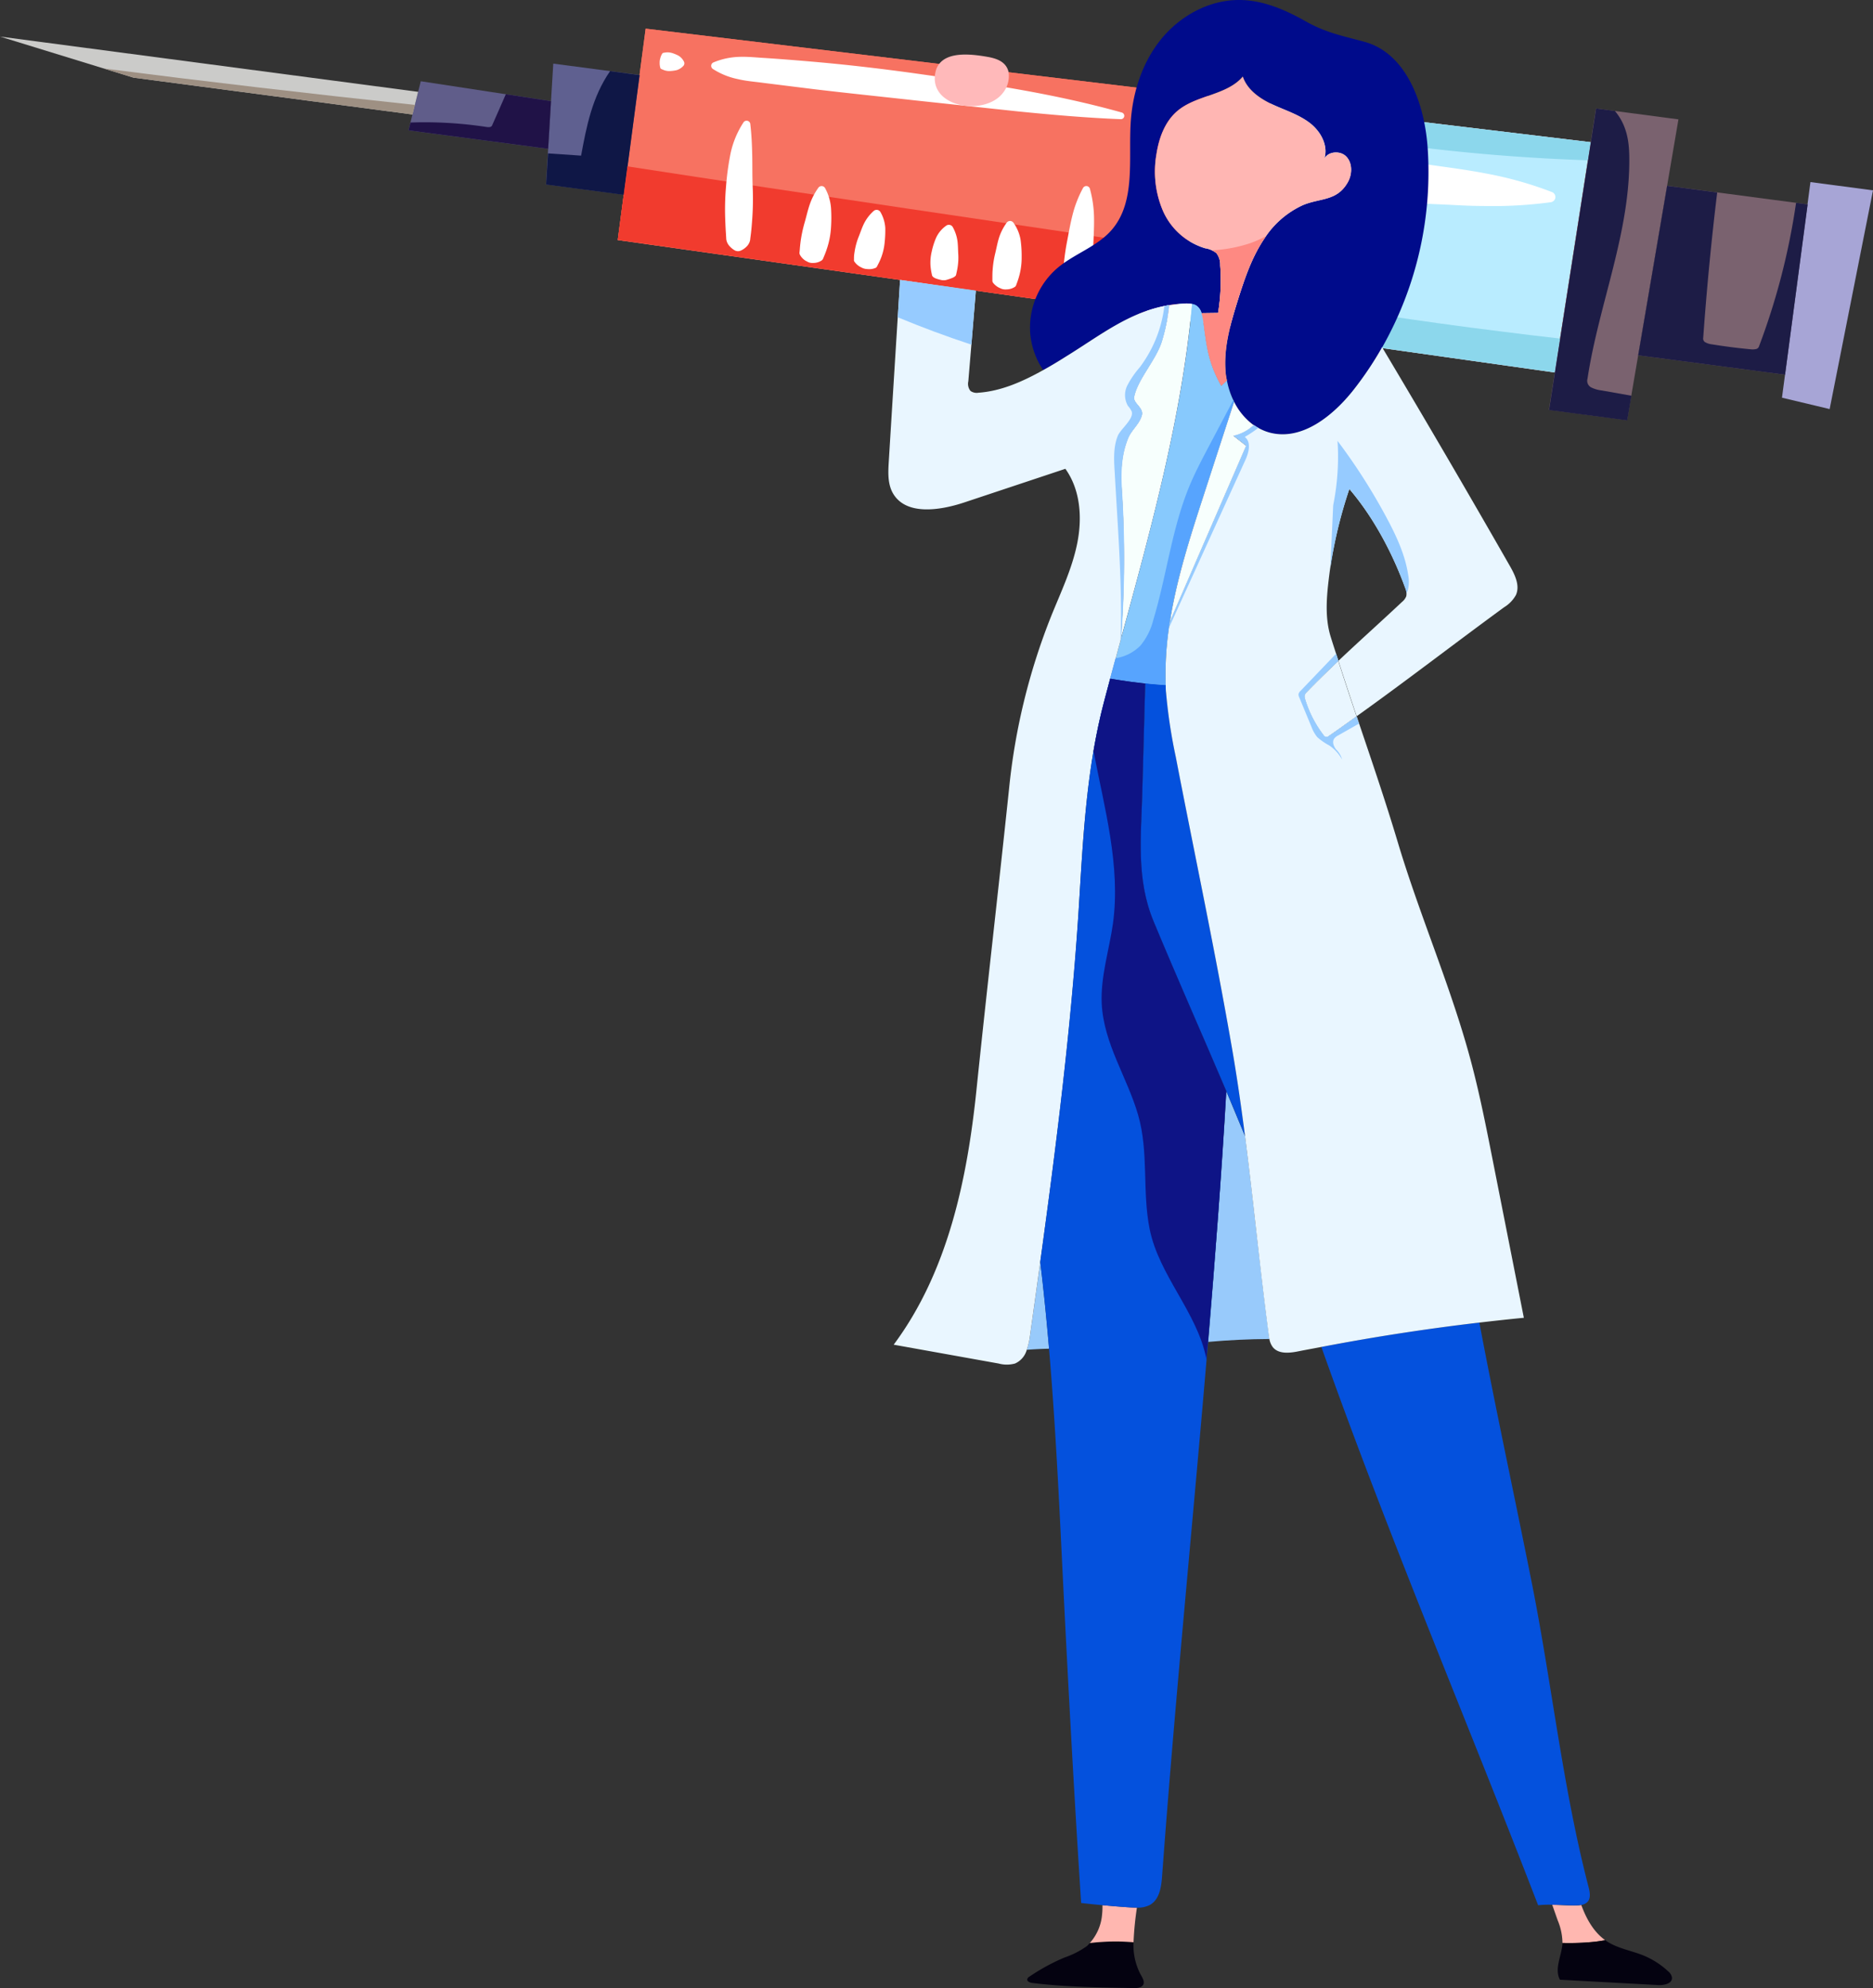 <svg xmlns="http://www.w3.org/2000/svg" viewBox="0 0 497.34 527.78"><rect x="0" y="0" width="497.34" height="527.78" fill="#333333" stroke="none"/><defs><style>.cls-1{fill:#f77261;}.cls-2{fill:#5f6090;}.cls-3{fill:#b9ecff;}.cls-4{fill:#605d8a;}.cls-5{fill:#cbcbc9;}.cls-6{fill:#7a626f;}.cls-7{fill:#a7a5d6;}.cls-8{fill:#0f1746;}.cls-9{fill:#201247;}.cls-10{fill:#9e9083;}.cls-11{fill:#f13b2e;}.cls-12{fill:#8cd7ec;}.cls-13{fill:#1d1c46;}.cls-14{fill:#fff;}.cls-15{fill:#000b8b;}.cls-16{fill:#040210;}.cls-17{fill:#ffb6b3;}.cls-18{fill:#f7fffd;}.cls-19{fill:#87c9fd;}.cls-20{fill:#ffb7b0;}.cls-21{fill:#0451dd;}.cls-22{fill:#ffb9ba;}.cls-23{fill:#e9f6ff;}.cls-24{fill:#98cafb;}.cls-25{fill:#96cbff;}.cls-26{fill:#57a4fe;}.cls-27{fill:#0e1486;}.cls-28{fill:#fe8982;}</style></defs><g id="Layer_2" data-name="Layer 2"><g id="Layer_1-2" data-name="Layer 1"><polyline class="cls-1" points="425.35 38.11 171.44 7.61 164.03 63.73 420.93 100.03"/><polygon class="cls-1" points="171.44 7.61 169.81 19.91 165.62 51.69 164.03 63.73 312.19 84.66 322.59 25.76 171.44 7.61"/><polygon class="cls-2" points="146.91 16.89 146.31 26.85 145.55 39.51 144.98 48.97 165.62 51.69 169.81 19.91 146.91 16.89"/><polygon class="cls-3" points="322.59 25.76 312.19 84.66 412.84 98.89 422.38 37.75 322.59 25.76"/><polygon class="cls-4" points="146.31 26.85 111.73 21.57 111.03 24.38 109.52 30.39 108.47 34.61 145.55 39.51 146.31 26.85"/><polygon class="cls-5" points="0 9.71 35.43 20.61 109.52 30.39 111.03 24.38 0 9.71"/><polygon class="cls-6" points="442.67 49.32 434.99 94.32 473.98 99.47 479.95 54.25 442.67 49.32"/><polygon class="cls-6" points="423.78 28.8 422.38 37.75 412.84 98.89 411.29 108.81 432.05 111.55 434.99 94.32 442.67 49.32 445.68 31.69 423.78 28.8"/><polygon class="cls-7" points="480.73 48.34 479.95 54.25 473.98 99.47 473.17 105.58 485.83 108.6 497.34 50.53 480.73 48.34"/><path class="cls-8" d="M162,18.88c-4.79,6.92-6.28,14.75-7.7,22.44l-8.78-.6L145,49l20.64,2.73,4.2-31.78Z"/><path class="cls-9" d="M145.55,39.51l.76-12.66-12-1.83q-1.78,4.08-3.59,8.16a.78.78,0,0,1-.6.54,2.87,2.87,0,0,1-.87,0A108.47,108.47,0,0,0,109,32.53l-.52,2.08Z"/><path class="cls-10" d="M27.58,18.19l7.85,2.42,74.09,9.78.64-2.54Q68.84,23.47,27.58,18.19Z"/><path class="cls-11" d="M166.61,44.17l-1,7.52-1.59,12L312.19,84.66l3.22-18.23C265.81,59,216.1,51.81,166.61,44.17Z"/><path class="cls-12" d="M421.63,42.56l.75-4.81-99.79-12L322,29.4A516.83,516.83,0,0,0,421.63,42.56Z"/><path class="cls-12" d="M366.49,83.57Q340.1,79.63,314,74.7l-1.76,10L412.84,98.88l1.41-9c-5.25-.58-10.5-1.23-15.74-1.89Q382.48,86,366.49,83.57Z"/><path class="cls-13" d="M425.31,103.66a8.51,8.51,0,0,1-2.9-.86,2,2,0,0,1-.87-2.3c3-19.84,11.44-38.95,11.08-59.16-.07-3.93-.68-8.16-3.81-11.88l-5-.66-1.4,9-9.54,61.13-1.55,9.93,20.76,2.74,1.12-6.54Z"/><path class="cls-13" d="M476.91,53.85a181.3,181.3,0,0,1-9.8,38,1.16,1.16,0,0,1-.67.78,4.33,4.33,0,0,1-1.78.08c-3.33-.31-6.66-.74-10-1.28a4.77,4.77,0,0,1-2-.65,1.17,1.17,0,0,1-.4-1.14q1.38-19.34,3.71-38.55l-13.3-1.76-7.68,45,39,5.15,6-45.22Z"/><path class="cls-14" d="M195,66.41a5.67,5.67,0,0,1-1.33-1.12,3.57,3.57,0,0,1-.65-1.08,3,3,0,0,1-.19-1l-.06-1c-.1-1.4-.16-2.8-.21-4.21a70.25,70.25,0,0,1,.23-8.56A72,72,0,0,1,194,40.67a24.21,24.21,0,0,1,3.48-8.27,1,1,0,0,1,1.74.43h0c.35,3,.46,5.7.52,8.46s0,5.5.12,8.28.09,5.6-.11,8.44c-.1,1.43-.21,2.86-.39,4.29l-.14,1.08a2.77,2.77,0,0,1-.27,1.07,3.21,3.21,0,0,1-.75,1.05,4.93,4.93,0,0,1-1.44,1,1.81,1.81,0,0,1-1.76-.09Z"/><path class="cls-14" d="M214.07,69.32a4.25,4.25,0,0,1-1.69-1.73,1.14,1.14,0,0,1-.08-.64l.06-.61c.06-.81.14-1.61.25-2.41a36.33,36.33,0,0,1,1-4.7c.46-1.54.79-3.11,1.31-4.68a17.26,17.26,0,0,1,2.38-4.71h0a1.06,1.06,0,0,1,1.79.11,13.1,13.1,0,0,1,1.57,5.24,39.39,39.39,0,0,1,0,5.21,22,22,0,0,1-.92,5.1,25,25,0,0,1-.89,2.46l-.25.6a1.22,1.22,0,0,1-.39.56,4,4,0,0,1-2.34.69,2.72,2.72,0,0,1-1.71-.47Z"/><path class="cls-14" d="M228.56,70.93a4.6,4.6,0,0,1-1.72-1.52.77.77,0,0,1-.08-.52l0-.47c0-.64.11-1.27.21-1.88a17.92,17.92,0,0,1,1-3.6c.48-1.17.85-2.36,1.42-3.53A11.11,11.11,0,0,1,232,56h0a1.17,1.17,0,0,1,1.64.1l.13.17a9.61,9.61,0,0,1,1.3,4.23,30.27,30.27,0,0,1-.18,4,15.29,15.29,0,0,1-.92,3.9,16,16,0,0,1-.84,1.84l-.23.45a.84.84,0,0,1-.37.41,4.32,4.32,0,0,1-2.28.33,3.46,3.46,0,0,1-1.69-.52Z"/><path class="cls-14" d="M249.82,74.31a9.34,9.34,0,0,1-1.4-.41,2.23,2.23,0,0,1-.72-.45.85.85,0,0,1-.24-.47l-.1-.47a15.71,15.71,0,0,1-.28-1.91,12.53,12.53,0,0,1,.32-3.81,19.43,19.43,0,0,1,1.17-3.68,8,8,0,0,1,2.7-3.21,1.2,1.2,0,0,1,1.67.3l.06.11v0a10.55,10.55,0,0,1,1.25,3.77c.14,1.16.13,2.28.2,3.4a15.91,15.91,0,0,1-.15,3.31c-.08.56-.19,1.11-.32,1.67l-.09.41a.73.73,0,0,1-.23.43,2.49,2.49,0,0,1-.69.44,12.28,12.28,0,0,1-1.37.48h0A2.87,2.87,0,0,1,249.82,74.31Z"/><path class="cls-14" d="M265.47,76.46A4.49,4.49,0,0,1,263.64,75a1,1,0,0,1-.13-.57v-.54c0-.72,0-1.43.06-2.14a25.83,25.83,0,0,1,.62-4.19c.35-1.39.59-2.79,1-4.19a14,14,0,0,1,2.13-4.26h0a1.1,1.1,0,0,1,1.55-.22,1.42,1.42,0,0,1,.24.25A11,11,0,0,1,271,63.68a31.07,31.07,0,0,1,.28,4.62,18.41,18.41,0,0,1-.54,4.56,21,21,0,0,1-.69,2.21l-.2.55a1,1,0,0,1-.34.52,4.08,4.08,0,0,1-2.27.69,3,3,0,0,1-1.73-.36Z"/><path class="cls-14" d="M284.15,80.15a5.13,5.13,0,0,1-1.26-1.1,2.89,2.89,0,0,1-.59-1,2.35,2.35,0,0,1-.13-1l0-1c0-1.27.06-2.54.13-3.81a66.12,66.12,0,0,1,.93-7.56c.49-2.5.9-5,1.53-7.49a30.44,30.44,0,0,1,2.85-7.34,1,1,0,0,1,1.78.21,30.84,30.84,0,0,1,1.11,7.79c.05,2.56-.12,5.1-.21,7.64a63.91,63.91,0,0,1-.81,7.57c-.22,1.25-.45,2.51-.74,3.75l-.2.93a2.29,2.29,0,0,1-.34.92,3,3,0,0,1-.8.87,5.48,5.48,0,0,1-1.49.79A2,2,0,0,1,284.15,80.15Z"/><path class="cls-14" d="M306.06,83.41A4,4,0,0,1,304,81.84a1.6,1.6,0,0,1-.21-.77l-.08-.77c-.1-1-.17-2-.19-3.08a35.94,35.94,0,0,1,.39-6.13c.33-2,.6-4.06,1.12-6.07a19.3,19.3,0,0,1,2.59-5.88,1,1,0,0,1,1.41-.27,1.05,1.05,0,0,1,.37.47,21.93,21.93,0,0,1,1.39,6.19c.17,2,.13,4,.2,6a45.72,45.72,0,0,1-.25,6c-.11,1-.25,2-.41,3l-.12.75A1.56,1.56,0,0,1,310,82a4.12,4.12,0,0,1-2.12,1.46h0A2.27,2.27,0,0,1,306.06,83.41Z"/><path class="cls-14" d="M327.32,85.17a10.69,10.69,0,0,1-1.42-.25,2.36,2.36,0,0,1-.74-.33.74.74,0,0,1-.28-.39l-.14-.4a13.6,13.6,0,0,1-.42-1.64,10.33,10.33,0,0,1-.08-3.33,17.35,17.35,0,0,1,.67-3.31,7.27,7.27,0,0,1,2.15-3.15,1.28,1.28,0,0,1,1.78.12v0a8.66,8.66,0,0,1,1.83,3.17,30,30,0,0,1,.65,3,11.11,11.11,0,0,1,.2,3c0,.5-.1,1-.18,1.52l-.06.38a.61.61,0,0,1-.2.4,2.47,2.47,0,0,1-.66.45,12,12,0,0,1-1.33.54h0A3.35,3.35,0,0,1,327.32,85.17Z"/><path class="cls-14" d="M339.51,87.79a4.32,4.32,0,0,1-2-1.21,1,1,0,0,1-.2-.55l-.05-.54c-.09-.72-.14-1.44-.16-2.15a20.33,20.33,0,0,1,.37-4.26l.42-2.11c.15-.72.3-1.36.54-2.14a8.47,8.47,0,0,1,1.25-2.58,4.19,4.19,0,0,1,2.57-1.69,1.05,1.05,0,0,1,1.22.87.82.82,0,0,1,0,.22v.22a4.78,4.78,0,0,0,.25,1.84,12.58,12.58,0,0,1,.46,1.61,17.47,17.47,0,0,1,.23,2.11l.13,2.15a19.59,19.59,0,0,1-.24,4.26,19.33,19.33,0,0,1-.45,2.11l-.13.53a1,1,0,0,1-.27.52,4.31,4.31,0,0,1-2.16.91A3.06,3.06,0,0,1,339.51,87.79Z"/><path class="cls-14" d="M353.73,90a5.21,5.21,0,0,1-1.34-1,2.93,2.93,0,0,1-.65-1,2.21,2.21,0,0,1-.19-.93l-.05-.91c-.07-1.23-.08-2.45-.09-3.68a52.57,52.57,0,0,1,.59-7.3c.39-2.42.72-4.84,1.29-7.23A26.8,26.8,0,0,1,356,60.94a1,1,0,0,1,1.78.2A29.29,29.29,0,0,1,359,68.55c.12,2.42,0,4.83,0,7.24a66.23,66.23,0,0,1-.44,7.19c-.16,1.2-.31,2.39-.52,3.58l-.14.9a2.15,2.15,0,0,1-.28.89,3,3,0,0,1-.74.87,5.6,5.6,0,0,1-1.43.84A2.11,2.11,0,0,1,353.73,90Z"/><path class="cls-14" d="M189.47,16.56a19.35,19.35,0,0,1,7-1.47c2.3-.07,4.56.2,6.84.32,4.55.3,9.1.67,13.64,1.07,9.09.81,18.15,1.89,27.18,3.16s18.06,2.63,27,4.23,17.92,3.53,26.74,6a.92.92,0,0,1,.63,1.12.9.9,0,0,1-.91.65c-9.15-.36-18.22-1.16-27.26-2.06l-27.1-2.9c-9-1-18.06-1.93-27.07-3L202.67,22c-2.25-.31-4.52-.46-6.75-1a19.36,19.36,0,0,1-6.61-2.68,1,1,0,0,1-.29-1.42A1.07,1.07,0,0,1,189.47,16.56Z"/><path class="cls-14" d="M340.54,44.59a9,9,0,0,1,4.69-2.84,9.24,9.24,0,0,1,2.27-.18h2.26c3,0,6,.09,9,.2,6,.24,12,.81,18,1.58l8.93,1.25c3,.43,5.94.89,8.9,1.46A98.13,98.13,0,0,1,412.12,51a1.4,1.4,0,0,1,.79,1.81,1.42,1.42,0,0,1-1.09.87,114.69,114.69,0,0,1-18.14,1c-3,0-6-.16-8.95-.32l-9-.4c-6-.29-11.9-.71-17.83-1.38-3-.34-5.92-.69-8.88-1.11l-2.22-.29a9.06,9.06,0,0,1-2.21-.5,8.9,8.9,0,0,1-4.27-3.42A2.15,2.15,0,0,1,340.54,44.59Z"/><path class="cls-14" d="M322.63,39.45l.24-.88c0-.13.08-.31.11-.41l.12-.3a2.89,2.89,0,0,1,.43-.79.64.64,0,0,1,.41-.25l.4-.09a10.93,10.93,0,0,1,1.6-.2,8.28,8.28,0,0,1,3.11.49A15.14,15.14,0,0,1,332,38.36a6.65,6.65,0,0,1,2.4,3,1.66,1.66,0,0,1-.53,2l0,0A8.31,8.31,0,0,1,330.54,45a23.06,23.06,0,0,1-2.81.25,8,8,0,0,1-2.68-.28,12.81,12.81,0,0,1-1.31-.47l-.33-.14a.57.57,0,0,1-.32-.3,3.39,3.39,0,0,1-.3-.84l-.07-.31c0-.1,0-.28-.06-.42l-.13-.9v-.08A5.2,5.2,0,0,1,322.63,39.45Z"/><path class="cls-14" d="M175.32,15.49a3.84,3.84,0,0,1,.57-1.32c.16-.18.28-.12.42-.17a6,6,0,0,1,.81-.1,4.42,4.42,0,0,1,1.57.25,10.41,10.41,0,0,1,1.51.65,3.93,3.93,0,0,1,1.39,1.52,1,1,0,0,1-.15,1.19,4,4,0,0,1-1.75,1.11,10.19,10.19,0,0,1-1.62.23,4.2,4.2,0,0,1-1.58-.17,7.81,7.81,0,0,1-.75-.3c-.13-.09-.26-.06-.37-.27a4.13,4.13,0,0,1-.21-1.43A3.89,3.89,0,0,1,175.32,15.49Z"/><path class="cls-15" d="M379.05,38.77c-.89-11.49-5.66-24.66-16.78-27.68-6-1.63-10.18-2.39-15.59-5.44S335.43.06,329.19,0c-8.05-.08-15.82,4.17-20.89,10.42s-7.62,14.32-8.08,22.36c-.57,9.78,1.37,20.91-5.07,28.3-3.89,4.46-10,6.32-14.47,10.16a20.9,20.9,0,0,0-7.12,17.35A20.58,20.58,0,0,0,277,98.26c2-1.11,3.91-2.29,5.82-3.46,9.41-5.78,17-12,27.6-13.78a37.76,37.76,0,0,1,4.11-.44,7.94,7.94,0,0,1,2,.12,3.16,3.16,0,0,1,1.15.44,3.58,3.58,0,0,1,1.36,2l4.4-.06A53.68,53.68,0,0,0,324,70.42,4.92,4.92,0,0,0,323,67.21a6.25,6.25,0,0,0-3-1.3A17.88,17.88,0,0,1,308.81,56a26.56,26.56,0,0,1-1.75-15.09c.66-4.3,2.26-8.68,5.58-11.48,5.05-4.25,13.06-4.11,17.34-9.13,1.18,3.53,4.55,5.86,7.93,7.43s7,2.68,10,5,5,6.33,3.58,9.79c.74-2.34,4.35-2.73,6-.94s1.57,4.74.34,6.86c-2.89,5-7.24,4.09-11.86,6a24,24,0,0,0-10.21,8.84c-3.34,4.92-5.27,10.65-7.06,16.32-2,6.47-4,13.19-3.19,19.92.06.49.17,1,.27,1.48a20.85,20.85,0,0,0,1.9,5.64,15.37,15.37,0,0,0,9.32,8.2c8.6,2.38,17-4.38,22.48-11.41A90.47,90.47,0,0,0,367,92.24,94.24,94.24,0,0,0,379.05,38.77Z"/><path class="cls-16" d="M289.37,515.84a10,10,0,0,1-.7.76,22.52,22.52,0,0,1-6,3.08,53.47,53.47,0,0,0-9.34,5.09,1.1,1.1,0,0,0-.56.66c-.11.6.68.91,1.29,1,8.93,1.11,17.82,1.19,26.87,1.36a4,4,0,0,0,2-.3c1.6-.85.34-2.53-.22-3.6a16.88,16.88,0,0,1-1.73-8.24A57.25,57.25,0,0,0,289.37,515.84Z"/><path class="cls-17" d="M324.3,102.43l1.49-1.41c-.1-.49-.21-1-.27-1.48-.78-6.73,1.15-13.45,3.19-19.92,1.79-5.67,3.72-11.4,7.06-16.32A24,24,0,0,1,346,54.46c4.62-1.94,9-1,11.86-6,1.23-2.12,1.35-5.08-.34-6.86s-5.3-1.4-6,.94c1.38-3.46-.66-7.48-3.58-9.79s-6.59-3.43-10-5-6.75-3.9-7.93-7.43c-4.28,5-12.29,4.88-17.34,9.13-3.32,2.8-4.92,7.18-5.58,11.48A26.56,26.56,0,0,0,308.81,56,17.88,17.88,0,0,0,320,65.91a6.25,6.25,0,0,1,3,1.3A4.92,4.92,0,0,1,324,70.42a53.68,53.68,0,0,1-.57,12.66l-4.4.06a12.56,12.56,0,0,1,.45,2.09C320.46,92.19,320.82,96.15,324.3,102.43Z"/><path class="cls-18" d="M314.55,80.58a37.76,37.76,0,0,0-4.11.44,49.08,49.08,0,0,1-2,9.74c-1.54,4.87-6.41,10-7.32,14.64-.33,1.65,2.58,2.83,2.05,4.86-.62,2.36-2.74,3.87-3.64,6.08-1.86,4.53-2,9.22-1.65,14.06a283.63,283.63,0,0,1-.24,39.22c8-29.24,16.15-58.79,18.9-88.92A7.94,7.94,0,0,0,314.55,80.58Z"/><path class="cls-19" d="M327.69,106.66a20.85,20.85,0,0,1-1.9-5.64l-1.49,1.41c-3.48-6.28-3.84-10.24-4.78-17.2a12.56,12.56,0,0,0-.45-2.09,3.58,3.58,0,0,0-1.36-2,3.16,3.16,0,0,0-1.15-.44c-2.75,30.13-10.94,59.68-18.9,88.92q-1.44,5.26-2.85,10.52c.61.11,1.22.22,1.83.31,2.48.4,5,.74,7.46,1,1.81.2,3.62.34,5.44.47-.67-17,4.66-33.77,9.95-50Q323.59,119.28,327.69,106.66Z"/><path class="cls-20" d="M423.44,515.5c.93-.11,1.86-.26,2.79-.42-3.1-2.22-5-5.68-6.35-9.34a8.07,8.07,0,0,1-1.08.11c-2.26.06-4.43-.11-6.63-.15l1.44,4.1a16,16,0,0,1,1.27,5.87c0,.05,0,.1,0,.15A66.17,66.17,0,0,0,423.44,515.5Z"/><path class="cls-21" d="M421.82,501c-6.86-26.38-9.69-53.54-15-80.38-4.6-23.17-9.63-46.27-14-69.49q-21.09,2.43-41.95,6.47c17.68,49.89,38.53,98.88,57.55,148.21a26,26,0,0,1,3.73-.13c2.2,0,4.37.21,6.63.15a8.07,8.07,0,0,0,1.08-.11,2.91,2.91,0,0,0,1.6-.72C422.46,504,422.17,502.38,421.82,501Z"/><path class="cls-16" d="M443,523.4a21.64,21.64,0,0,0-6.62-4.26c-3.23-1.31-6.82-1.85-9.74-3.77-.14-.09-.25-.2-.38-.29-.93.16-1.86.31-2.79.42a66.17,66.17,0,0,1-8.57.32c-.18,3.33-2.26,6.82-.69,9.76L440.31,527c1.57.09,3.77-.4,3.65-2A2.62,2.62,0,0,0,443,523.4Z"/><path class="cls-20" d="M300.15,506.38c-2.47-.16-4.94-.37-7.41-.6a19.63,19.63,0,0,1-.11,2.54,12.89,12.89,0,0,1-3.26,7.52,57.25,57.25,0,0,1,11.62-.21,84.24,84.24,0,0,1,.9-9.19C301.31,506.44,300.72,506.42,300.15,506.38Z"/><path class="cls-22" d="M267.81,19.18a4.22,4.22,0,0,0-.78-1.76c-1.1-1.45-3-2-4.78-2.32C258.5,14.45,252,13.53,249.36,17a5.08,5.08,0,0,0-.91,1.93c-1.5,6.1,4.22,9.36,9.82,9.24,3.17-.07,6.31-1.22,8.07-3.55A7.13,7.13,0,0,0,267.81,19.18Z"/><path class="cls-18" d="M330.9,118.36l-3.38-2.65a11.27,11.27,0,0,0,5.38-2.83,17.08,17.08,0,0,1-5.21-6.22q-4.11,12.61-8.2,25.23c-3.53,10.86-7.07,21.94-8.84,33.17l.25-.6Z"/><path class="cls-23" d="M347,183.71a2,2,0,0,0-.61,1,2,2,0,0,0,.11.81,29.9,29.9,0,0,0,4.88,9.59.92.92,0,0,0,1.55.24c2.44-1.68,4.85-3.43,7.28-5.16q-2.49-7.33-4.85-14.71C352.54,178.16,349.72,180.89,347,183.71Z"/><path class="cls-24" d="M273.51,354.55a18.67,18.67,0,0,1-.87,3.8c2-.16,3.95-.25,5.93-.29-.66-7.69-1.41-15.38-2.34-23.05Q274.88,344.79,273.51,354.55Z"/><path class="cls-24" d="M330.63,301.7q-2.47-6-5-12c-1.27,22.23-3,44.4-4.81,66.55q8.11-.73,16.28-.77c-.07-.39-.14-.78-.19-1.18C334.58,336.89,332.88,319.18,330.63,301.7Z"/><path class="cls-23" d="M310.44,81c-10.61,1.75-18.19,8-27.6,13.78C280.93,96,279,97.15,277,98.26c-5.4,3-11.06,5.56-17.17,6a2.84,2.84,0,0,1-2.13-.47,3,3,0,0,1-.58-2.56q1-12,2-24L239,74.32q-1.52,24.09-3,48.19c-.17,2.81-.32,5.79,1,8.26,3.34,6.16,12.43,4.82,19.08,2.61l26.81-8.92c4,5.58,4.51,13,3.15,19.77s-4.36,13-6.93,19.37a168.76,168.76,0,0,0-11.15,45.58c-2.79,26.56-5.9,53.31-8.66,80-2.46,23.92-7.62,48.49-22,67.81l27.86,5a8.27,8.27,0,0,0,4.36,0,5.59,5.59,0,0,0,3.11-3.61,18.67,18.67,0,0,0,.87-3.8q1.37-9.76,2.72-19.54c4.33-31.45,8.32-63,10.28-94.65,1.12-18.19,2-36.44,6.67-54.08.53-2.05,1.08-4.09,1.63-6.14q1.41-5.25,2.85-10.52a283.63,283.63,0,0,0,.24-39.22c-.31-4.84-.21-9.53,1.65-14.06.9-2.21,3-3.72,3.64-6.08.53-2-2.38-3.21-2.05-4.86.91-4.66,5.78-9.77,7.32-14.64A49.08,49.08,0,0,0,310.44,81Z"/><path class="cls-21" d="M306.31,244.6c6.27,15.14,12.92,30,19.3,45.06q2.55,6,5,12c-1-7.72-2.09-15.4-3.4-23-4.52-26-10-51.85-15-77.75a139.3,139.3,0,0,1-2.57-17c-.05-.69-.06-1.37-.09-2.06-1.82-.13-3.63-.27-5.44-.47q-.39,14.35-.77,28.71C303,222.06,301.65,233.36,306.31,244.6Z"/><path class="cls-21" d="M306.31,244.6c-4.66-11.24-3.3-22.54-3-34.43q.39-14.35.77-28.71c-2.5-.27-5-.61-7.46-1-.61-.09-1.22-.2-1.83-.31-.55,2.05-1.1,4.09-1.63,6.14-4.64,17.64-5.55,35.89-6.67,54.08-2,31.69-5.95,63.2-10.28,94.65.93,7.67,1.68,15.36,2.34,23.05,1.52,17.83,2.45,35.72,3.32,53.59,1.52,31.09,3.18,62.37,5.21,93.55q2.82.32,5.64.58c2.47.23,4.94.44,7.41.6.57,0,1.16.06,1.74.06a6.83,6.83,0,0,0,3.61-.81c2.44-1.5,2.9-4.79,3.1-7.64,3.48-47.38,8.24-94.52,12.2-141.78,1.85-22.15,3.54-44.32,4.81-66.55C319.23,274.65,312.58,259.74,306.31,244.6Z"/><path class="cls-23" d="M396.27,307.54c-1.63-8.26-3.27-16.52-5.39-24.66-5.25-20.14-13.75-39.31-19.73-59.3-3.37-11.26-7.17-22.33-10.91-33.41-2.43,1.73-4.84,3.48-7.28,5.16a.92.92,0,0,1-1.55-.24,29.9,29.9,0,0,1-4.88-9.59,2,2,0,0,1-.11-.81,2,2,0,0,1,.61-1c2.69-2.82,5.51-5.55,8.36-8.25-.69-2.14-1.4-4.27-2.06-6.42-1.69-5.47-1-11.44-.27-17.13a120.39,120.39,0,0,1,5.23-22.06c6.51,7.59,11.55,17.21,14.83,26.24a3.59,3.59,0,0,1,.29,2.22,3.7,3.7,0,0,1-1.13,1.51c-5.56,5.23-11.32,10.36-16.89,15.64q2.37,7.36,4.85,14.71c13.17-9.4,26.11-19.41,39.17-28.95a8.8,8.8,0,0,0,3.11-3.22c1.14-2.51-.26-5.39-1.64-7.79q-16.67-29.15-33.89-58a90.47,90.47,0,0,1-7.5,11.21c-5.5,7-13.88,13.79-22.48,11.41a12.93,12.93,0,0,1-4.11-2,11.27,11.27,0,0,1-5.38,2.83l3.38,2.65-20,46.1-.25.6a86.65,86.65,0,0,0-1.11,16.87c0,.69,0,1.37.09,2.06a139.3,139.3,0,0,0,2.57,17c5,25.9,10.51,51.76,15,77.75,1.31,7.59,2.4,15.27,3.4,23,2.25,17.48,3.95,35.19,6.26,52.56.05.4.12.79.19,1.18a5,5,0,0,0,.91,2.22c1.53,1.92,4.49,1.6,6.9,1.1,2-.4,4-.75,6-1.14q20.85-4,41.95-6.47c3.94-.45,7.88-.9,11.82-1.27Q400.46,328.72,396.27,307.54Z"/><path class="cls-25" d="M352.12,195.64a1.28,1.28,0,0,1-.71-.55,29.9,29.9,0,0,1-4.88-9.59,2,2,0,0,1-.11-.81,2,2,0,0,1,.61-1c2.69-2.82,5.51-5.55,8.36-8.25-.2-.63-.4-1.26-.61-1.89q-4.72,4.94-9.44,9.86a1.69,1.69,0,0,0-.54.86,1.66,1.66,0,0,0,.19.86l3.22,7.77a9.38,9.38,0,0,0,1.58,2.81,15.9,15.9,0,0,0,3.12,2.16,10.81,10.81,0,0,1,3.46,3.78A5.76,5.76,0,0,0,354.8,199c-.64-.83-1.14-2-.54-2.9a2.9,2.9,0,0,1,1-.82l5.59-3.17c-.22-.64-.44-1.28-.65-1.92-2.43,1.73-4.84,3.48-7.28,5.16A1.29,1.29,0,0,1,352.12,195.64Z"/><path class="cls-25" d="M373.12,156.09a6.08,6.08,0,0,1,.35,1.38,5.45,5.45,0,0,0,.37-.85,9.15,9.15,0,0,0,.09-3.9c-.79-5.38-3.14-10.4-5.7-15.19a157.14,157.14,0,0,0-13.07-20.48A65.54,65.54,0,0,1,354,134.17q-.37,8.34-.76,16.64a121.94,121.94,0,0,1,5.06-21C364.8,137.44,369.84,147.06,373.12,156.09Z"/><path class="cls-25" d="M259.11,77.16,239,74.32c-.21,3.3-.42,6.61-.62,9.91q9.63,4,19.56,7.27Q258.52,84.33,259.11,77.16Z"/><path class="cls-25" d="M310.44,81c-.44.08-.84.2-1.27.29a33.62,33.62,0,0,1-6.54,16.24,24.77,24.77,0,0,0-3.25,4.72,5.71,5.71,0,0,0,.12,5.5,6.36,6.36,0,0,1,1,1.48c.66,2-3,4.69-3.71,6.52-1.22,3-1,6.6-.79,9.78.8,14.77,2.08,29.83,1.52,44.72l.18-.65a283.63,283.63,0,0,0,.24-39.22c-.31-4.84-.21-9.53,1.65-14.06.9-2.21,3-3.72,3.64-6.08.53-2-2.38-3.21-2.05-4.86.91-4.66,5.78-9.77,7.32-14.64A49.08,49.08,0,0,0,310.44,81Z"/><path class="cls-25" d="M330.51,116a29.26,29.26,0,0,0,3.62-2.42,13.73,13.73,0,0,1-1.23-.73,11.27,11.27,0,0,1-5.38,2.83l3.38,2.65-20,46.1-.25.6c-.08.51-.14,1-.21,1.53l20.22-44.38C331.59,120.17,332.33,117.34,330.51,116Z"/><path class="cls-26" d="M321,118.48c-1.8,3.41-3.6,6.82-5.09,10.37-4.74,11.35-6.09,23.79-9.63,35.57a17.26,17.26,0,0,1-3.48,7,11.81,11.81,0,0,1-6.58,3.33q-.74,2.69-1.45,5.35c.61.11,1.22.22,1.83.31,2.48.4,5,.74,7.46,1,1.81.2,3.62.34,5.44.47-.67-17,4.66-33.77,9.95-50q4.1-12.61,8.2-25.23c-.07-.14-.11-.28-.18-.42Z"/><path class="cls-27" d="M325.61,289.66c-6.38-15-13-29.92-19.3-45.06-4.66-11.24-3.3-22.54-3-34.43q.39-14.35.77-28.71c-2.5-.27-5-.61-7.46-1-.61-.09-1.22-.2-1.83-.31-.55,2.05-1.1,4.09-1.63,6.14-1.14,4.33-2.05,8.7-2.8,13.09,2.91,15.23,7.23,30.46,5.18,45.7-1,7.15-3.34,14.19-3,21.4.55,10.64,6.75,19.48,9.65,29.46s1.05,20.34,3.09,30.41c2.49,12.24,12.48,21.92,15,34.15,0,.14,0,.28.06.42.14-1.56.28-3.13.41-4.7C322.65,334.06,324.34,311.89,325.61,289.66Z"/><path class="cls-28" d="M321.8,66.46a3.44,3.44,0,0,1,1.19.75A4.92,4.92,0,0,1,324,70.42a53.68,53.68,0,0,1-.57,12.66l-4.4.06a12.56,12.56,0,0,1,.45,2.09c.94,7,1.3,10.92,4.78,17.2l1.49-1.41c-.1-.49-.21-1-.27-1.48-.78-6.73,1.15-13.45,3.19-19.92,1.79-5.67,3.72-11.4,7.06-16.32.13-.2.28-.38.41-.57a35.68,35.68,0,0,1-4.1,1.81A38.52,38.52,0,0,1,321.8,66.46Z"/></g></g></svg>